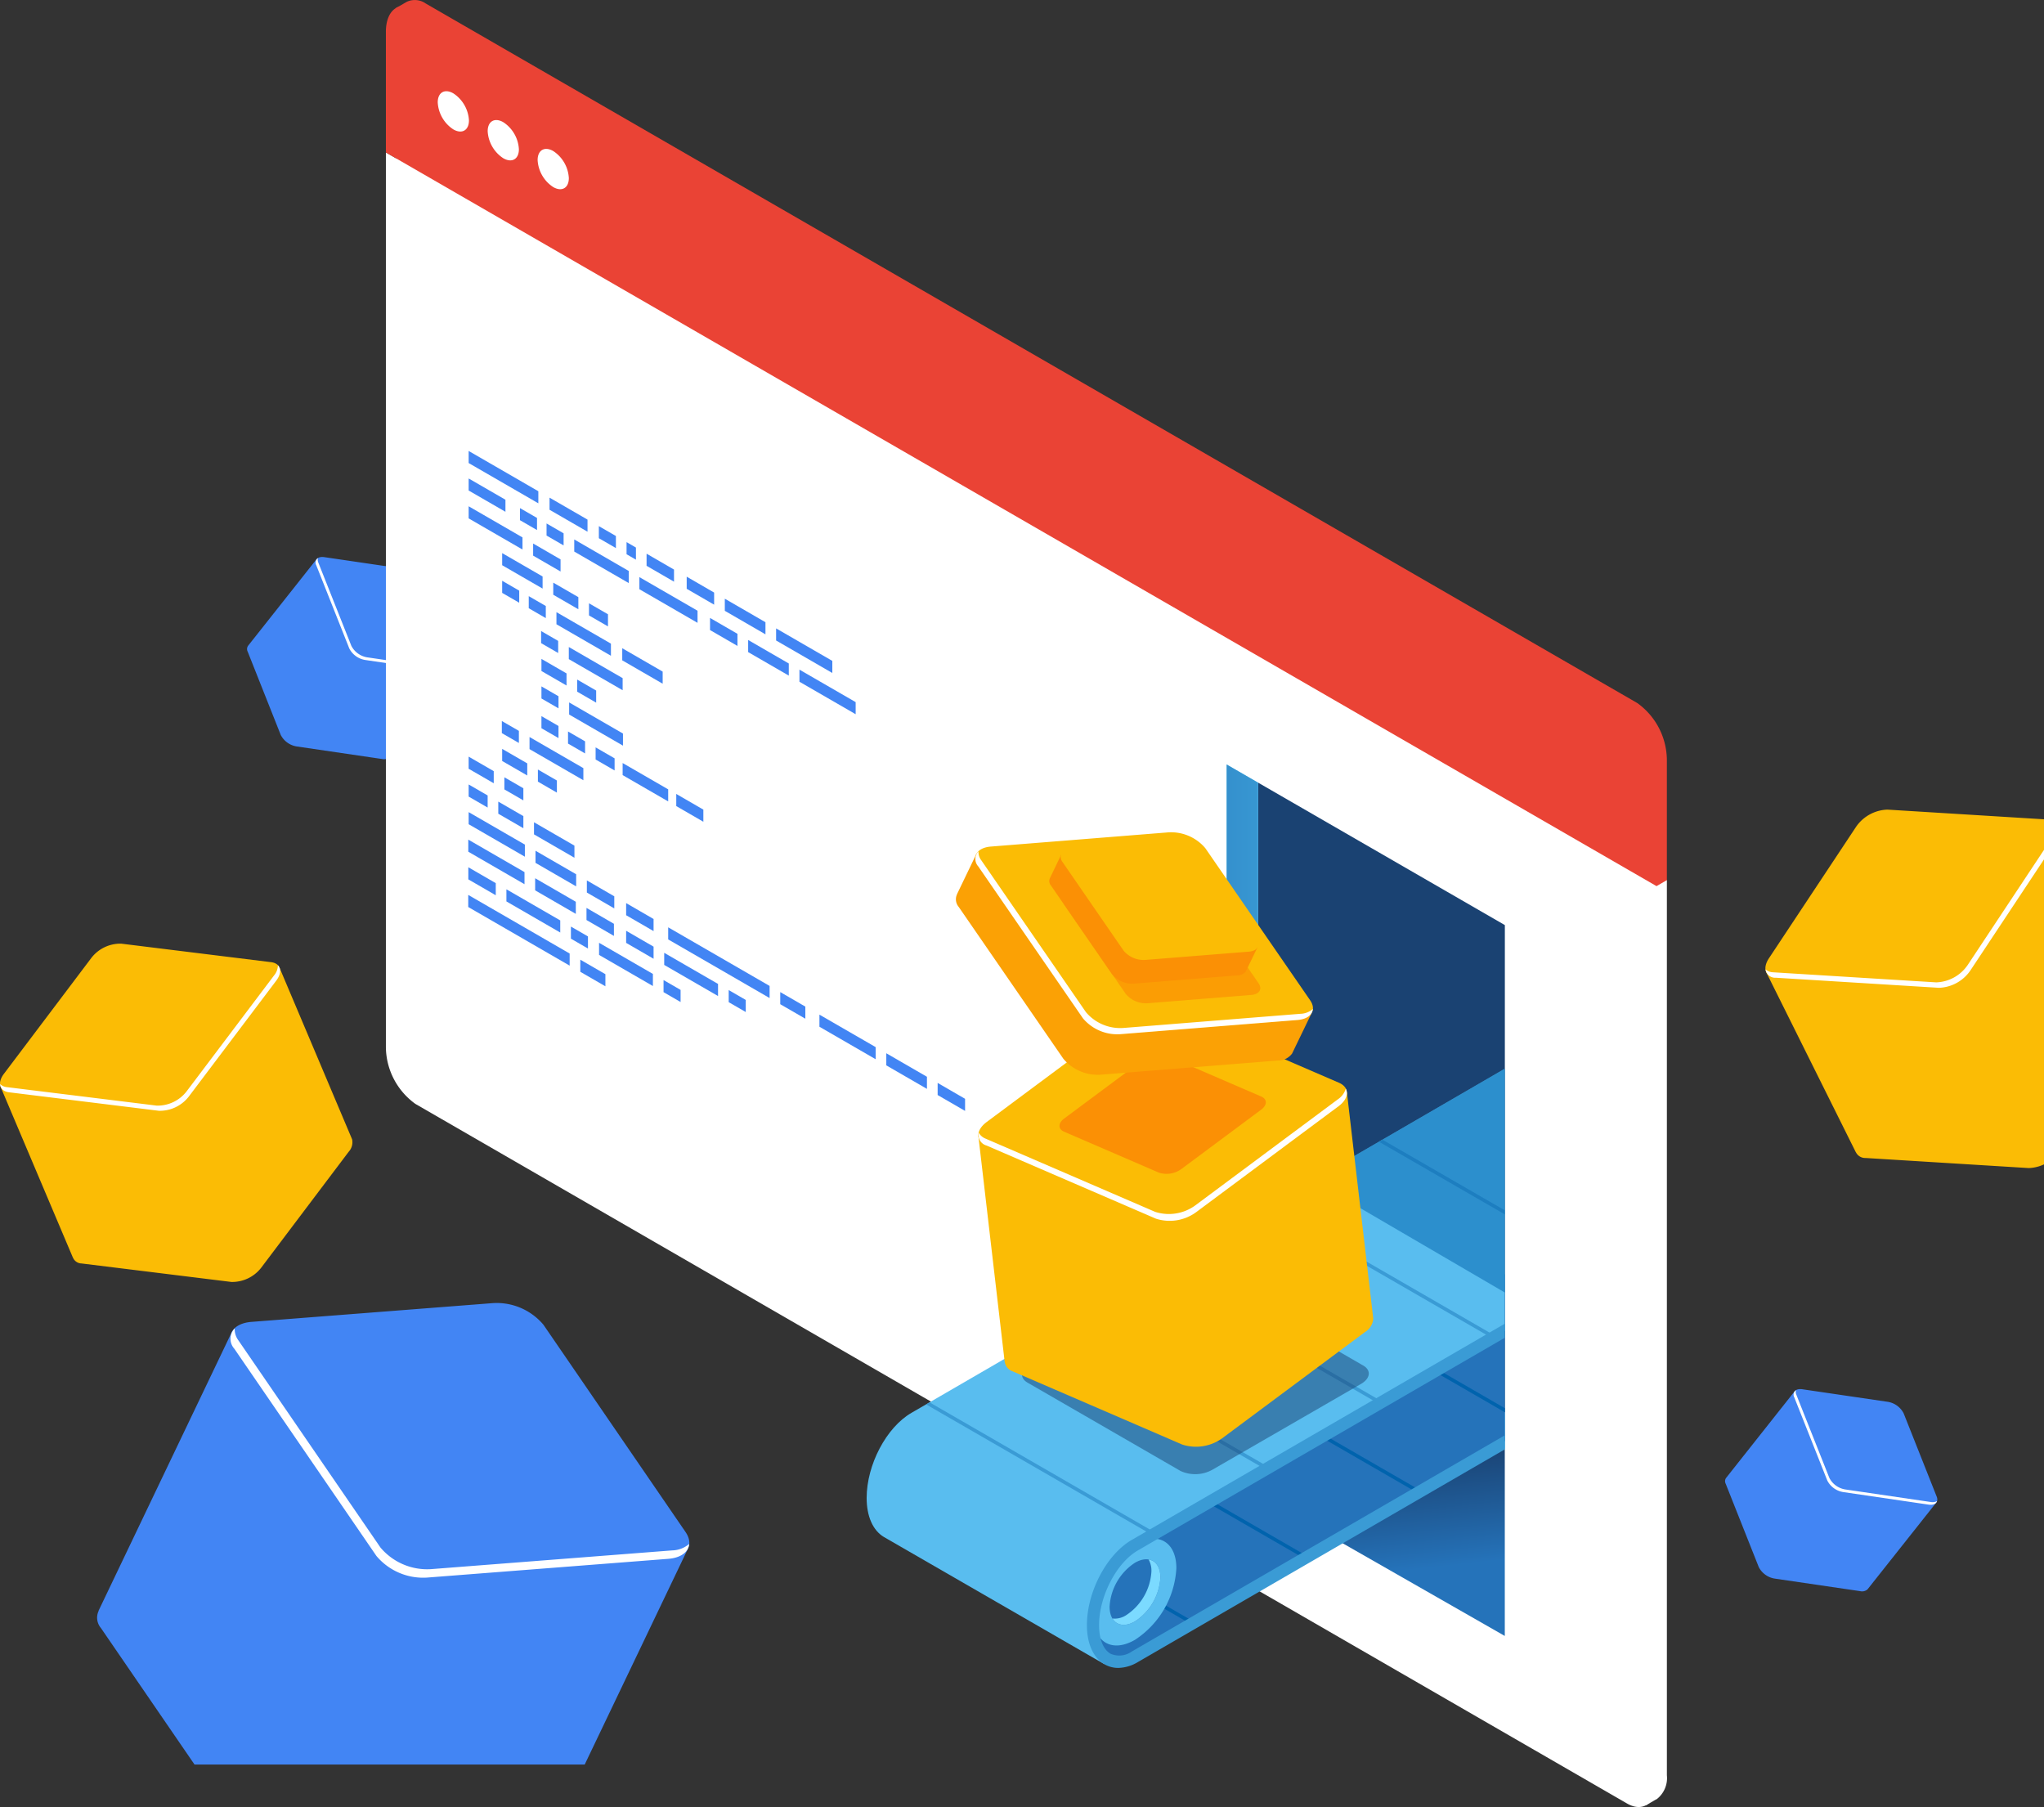 <svg xmlns="http://www.w3.org/2000/svg" xmlns:xlink="http://www.w3.org/1999/xlink" width="208.637" height="184.437" viewBox="0 0 208.637 184.437">
  <rect x="0" y="0" width="208.637" height="184.437" fill="#333333" stroke="none"/>
  <defs>
    <clipPath id="clip-path">
      <rect id="SVGID" width="71.832" height="49.19" fill="none"/>
    </clipPath>
    <linearGradient id="linear-gradient" x1="0.567" y1="0.651" x2="0.484" y2="0.032" gradientUnits="objectBoundingBox">
      <stop offset="0" stop-color="#2573ba"/>
      <stop offset="1" stop-color="#1a4272"/>
    </linearGradient>
    <linearGradient id="linear-gradient-2" x1="69.849" y1="0.582" x2="67.97" y2="0.342" xlink:href="#linear-gradient"/>
    <linearGradient id="linear-gradient-3" x1="-0.179" y1="0.5" x2="0.483" y2="0.5" gradientUnits="objectBoundingBox">
      <stop offset="0" stop-color="#2573ba"/>
      <stop offset="0.008" stop-color="#2574ba"/>
      <stop offset="0.133" stop-color="#2e85c6"/>
      <stop offset="0.286" stop-color="#3591ce"/>
      <stop offset="0.493" stop-color="#3899d3"/>
      <stop offset="1" stop-color="#3a9bd5"/>
    </linearGradient>
    <clipPath id="clip-path-2">
      <path id="SVGID-2" data-name="SVGID" d="M429.58,242.158v56l-23.93,17.867-35.31-6.3L355.715,285.2Z" transform="translate(-355.715 -242.158)" fill="none"/>
    </clipPath>
    <linearGradient id="linear-gradient-4" x1="30.804" y1="0.5" x2="31.804" y2="0.5" gradientUnits="objectBoundingBox">
      <stop offset="0" stop-color="#2573ba"/>
      <stop offset="1" stop-color="#0063ad"/>
    </linearGradient>
    <linearGradient id="linear-gradient-5" x1="24.176" y1="0.351" x2="25.159" y2="0.753" gradientUnits="objectBoundingBox">
      <stop offset="0" stop-color="#59bdef"/>
      <stop offset="1" stop-color="#7bdaff"/>
    </linearGradient>
    <linearGradient id="linear-gradient-6" x1="269.172" y1="-139.171" x2="270.326" y2="-139.171" xlink:href="#linear-gradient-5"/>
    <linearGradient id="linear-gradient-7" x1="363.838" y1="0.5" x2="364.838" y2="0.5" gradientUnits="objectBoundingBox">
      <stop offset="0" stop-color="#7bdaff"/>
      <stop offset="1" stop-color="#59bdef"/>
    </linearGradient>
    <linearGradient id="linear-gradient-8" x1="32.422" y1="-29.631" x2="33.577" y2="-29.631" gradientUnits="objectBoundingBox">
      <stop offset="0" stop-color="#3a9bd5"/>
      <stop offset="1" stop-color="#2573ba"/>
    </linearGradient>
    <clipPath id="clip-path-3">
      <rect id="SVGID-3" data-name="SVGID" width="32.545" height="58.8" fill="none"/>
    </clipPath>
  </defs>
  <g id="Group_4678" data-name="Group 4678" transform="translate(-6923.579 -2367)">
    <g id="Group_1532" data-name="Group 1532" transform="translate(6923.941 2497.911)">
      <g id="Group_1531" data-name="Group 1531" clip-path="url(#clip-path)">
        <g id="Group_1530" data-name="Group 1530" transform="translate(9.543 2.08)">
          <path id="Path_7639" data-name="Path 7639" d="M287.173,337.938l-46.5-22.235-13.629,28.505.013.006a1.622,1.622,0,0,0,.22,1.756l14.5,21.144a6.232,6.232,0,0,0,5.159,2.209l24.634-1.915a2.383,2.383,0,0,0,1.97-.967l0,0Z" transform="translate(-226.886 -312.8)" fill="#4285f4"/>
          <path id="Path_7640" data-name="Path 7640" d="M264.153,336.755l-14.5-21.144c-.939-1.368-.151-2.6,1.759-2.747l24.634-1.915a6.232,6.232,0,0,1,5.159,2.209L295.7,334.3c.939,1.368.151,2.6-1.759,2.747l-24.635,1.915A6.231,6.231,0,0,1,264.153,336.755Z" transform="translate(-235.638 -310.935)" fill="#4285f4"/>
          <path id="Path_7641" data-name="Path 7641" d="M294.361,337.852l-24.634,1.915a6.231,6.231,0,0,1-5.158-2.209l-14.5-21.144a1.884,1.884,0,0,1-.373-1.224,1.522,1.522,0,0,0-.038,2.086l14.5,21.144a6.231,6.231,0,0,0,5.158,2.209l24.635-1.915c1.3-.1,2.067-.712,2.132-1.522A2.731,2.731,0,0,1,294.361,337.852Z" transform="translate(-235.641 -312.6)" fill="#fff"/>
        </g>
      </g>
    </g>
    <g id="Group_1533" data-name="Group 1533" transform="translate(6923.579 2463.302)">
      <path id="Path_7642" data-name="Path 7642" d="M253.307,232.192,224.8,244.27l7.4,17.472.007,0a.974.974,0,0,0,.878.6l15.283,1.886a3.745,3.745,0,0,0,3.046-1.442l8.938-11.846a1.43,1.43,0,0,0,.348-1.27h0Z" transform="translate(-224.76 -229.686)" fill="#fbbc05"/>
      <path id="Path_7643" data-name="Path 7643" d="M240.947,245.149l-15.283-1.886c-.989-.122-1.229-.965-.536-1.884l8.938-11.846a3.744,3.744,0,0,1,3.046-1.442l15.282,1.887c.989.122,1.229.965.536,1.884l-8.938,11.846A3.74,3.74,0,0,1,240.947,245.149Z" transform="translate(-224.732 -228.076)" fill="#fbbc05"/>
      <path id="Path_7644" data-name="Path 7644" d="M252.712,232.76l-8.938,11.846a3.742,3.742,0,0,1-3.046,1.442l-15.283-1.886a1.133,1.133,0,0,1-.7-.32c.021.446.337.775.923.847l15.283,1.886A3.74,3.74,0,0,0,244,245.134l8.938-11.846c.473-.628.5-1.214.164-1.565A1.641,1.641,0,0,1,252.712,232.76Z" transform="translate(-224.737 -229.503)" fill="#fff"/>
    </g>
    <g id="Group_1534" data-name="Group 1534" transform="translate(6948.805 2423.851)">
      <path id="Path_7645" data-name="Path 7645" d="M287.7,175l-14.418-11.409-6.993,8.837,0,0a.578.578,0,0,0-.062.628l3.373,8.5a2.223,2.223,0,0,0,1.62,1.176l8.72,1.281a.85.85,0,0,0,.762-.181h0Z" transform="translate(-266.171 -163.396)" fill="#4285f4"/>
      <path id="Path_7646" data-name="Path 7646" d="M281.089,172.6l-3.373-8.5c-.219-.55.153-.916.828-.816l8.72,1.281a2.221,2.221,0,0,1,1.619,1.176l3.373,8.5c.219.55-.153.916-.828.816l-8.72-1.281A2.221,2.221,0,0,1,281.089,172.6Z" transform="translate(-270.663 -163.269)" fill="#4285f4"/>
      <path id="Path_7647" data-name="Path 7647" d="M291.64,174.863l-8.72-1.281a2.224,2.224,0,0,1-1.619-1.175l-3.373-8.5a.671.671,0,0,1-.033-.455.543.543,0,0,0-.178.723l3.373,8.5a2.221,2.221,0,0,0,1.619,1.175l8.72,1.281c.461.068.776-.084.862-.361A.971.971,0,0,1,291.64,174.863Z" transform="translate(-270.664 -163.34)" fill="#fff"/>
    </g>
    <g id="Group_1535" data-name="Group 1535" transform="translate(7099.67 2508.781)">
      <path id="Path_7648" data-name="Path 7648" d="M535.531,314.519,521.113,303.11l-6.994,8.838,0,0a.578.578,0,0,0-.062.628l3.373,8.5a2.224,2.224,0,0,0,1.619,1.176l8.72,1.281a.848.848,0,0,0,.762-.18h0Z" transform="translate(-514 -302.912)" fill="#4285f4"/>
      <path id="Path_7649" data-name="Path 7649" d="M528.918,312.118l-3.374-8.5c-.218-.55.153-.916.829-.816l8.72,1.281a2.222,2.222,0,0,1,1.619,1.176l3.373,8.5c.219.55-.153.916-.829.816l-8.72-1.281A2.221,2.221,0,0,1,528.918,312.118Z" transform="translate(-518.492 -302.785)" fill="#4285f4"/>
      <path id="Path_7650" data-name="Path 7650" d="M539.469,314.379l-8.72-1.281a2.222,2.222,0,0,1-1.619-1.176l-3.373-8.5a.671.671,0,0,1-.033-.455.544.544,0,0,0-.178.723l3.374,8.5a2.221,2.221,0,0,0,1.619,1.176l8.72,1.281c.462.068.776-.085.863-.361A.976.976,0,0,1,539.469,314.379Z" transform="translate(-518.493 -302.856)" fill="#fff"/>
    </g>
    <g id="Group_1566" data-name="Group 1566" transform="translate(6962.969 2367)">
      <g id="Group_1565" data-name="Group 1565">
        <g id="Group_1540" data-name="Group 1540" transform="translate(1.054 8.704)">
          <path id="Path_7651" data-name="Path 7651" d="M291.17,94.445V185.8a7.222,7.222,0,0,0,3.016,5.762l123.666,71.4a2.68,2.68,0,0,0,.86.329v.471l1.056-.609.009,0,.108-.062h-.008a2.714,2.714,0,0,0,.992-2.4V169.325Z" transform="translate(-291.17 -88.195)" fill="#fff"/>
          <g id="Group_1539" data-name="Group 1539" transform="translate(5.291)">
            <g id="Group_1536" data-name="Group 1536">
              <path id="Path_7652" data-name="Path 7652" d="M303.047,87.155c0,1.016-.713,1.428-1.593.92a3.521,3.521,0,0,1-1.593-2.759c0-1.016.713-1.428,1.593-.92A3.522,3.522,0,0,1,303.047,87.155Z" transform="translate(-299.861 -84.178)" fill="#fff"/>
            </g>
            <g id="Group_1537" data-name="Group 1537" transform="translate(4.438 2.399)">
              <ellipse id="Ellipse_321" data-name="Ellipse 321" cx="1.301" cy="2.253" rx="1.301" ry="2.253" transform="translate(0 1.301) rotate(-30.002)" fill="#fff"/>
            </g>
            <g id="Group_1538" data-name="Group 1538" transform="translate(10.196 5.887)">
              <path id="Path_7653" data-name="Path 7653" d="M319.8,96.825c0,1.016-.713,1.428-1.593.919a3.519,3.519,0,0,1-1.593-2.759c0-1.016.713-1.428,1.593-.92A3.522,3.522,0,0,1,319.8,96.825Z" transform="translate(-316.61 -93.848)" fill="#fff"/>
            </g>
          </g>
        </g>
        <g id="Group_1545" data-name="Group 1545">
          <path id="Path_7654" data-name="Path 7654" d="M416.12,263.956l-123.666-71.4a7.223,7.223,0,0,1-3.016-5.762V95.443l129.7,74.881v91.352C419.137,263.9,417.786,264.918,416.12,263.956Z" transform="translate(-289.439 -79.881)" fill="#fff"/>
          <path id="Path_7655" data-name="Path 7655" d="M417.816,141.639,294.151,70.24a1.938,1.938,0,0,0-1.949-.17v0l-1.121.648.433.075a3.6,3.6,0,0,0-.378,1.729V84.834l128.239,74.038.405,1.45,1.053-.608V147.4A7.223,7.223,0,0,0,417.816,141.639Z" transform="translate(-290.081 -69.88)" fill="#ea4335"/>
          <path id="Path_7656" data-name="Path 7656" d="M292.455,71.238l123.666,71.4a7.222,7.222,0,0,1,3.016,5.763v12.313l-129.7-74.881V73.518C289.439,71.3,290.789,70.276,292.455,71.238Z" transform="translate(-289.439 -70.269)" fill="#ea4335"/>
          <g id="Group_1544" data-name="Group 1544" transform="translate(5.291 9.311)">
            <g id="Group_1541" data-name="Group 1541">
              <path id="Path_7657" data-name="Path 7657" d="M301.316,88.153c0,1.016-.713,1.428-1.593.92a3.522,3.522,0,0,1-1.593-2.759c0-1.016.713-1.428,1.593-.92A3.523,3.523,0,0,1,301.316,88.153Z" transform="translate(-298.13 -85.176)" fill="#fff"/>
            </g>
            <g id="Group_1542" data-name="Group 1542" transform="translate(5.098 2.943)">
              <path id="Path_7658" data-name="Path 7658" d="M309.69,92.988c0,1.016-.713,1.428-1.593.92a3.523,3.523,0,0,1-1.593-2.759c0-1.016.713-1.428,1.593-.92A3.521,3.521,0,0,1,309.69,92.988Z" transform="translate(-306.504 -90.011)" fill="#fff"/>
            </g>
            <g id="Group_1543" data-name="Group 1543" transform="translate(10.196 5.887)">
              <path id="Path_7659" data-name="Path 7659" d="M318.065,97.823c0,1.016-.713,1.428-1.593.92a3.52,3.52,0,0,1-1.593-2.759c0-1.016.713-1.428,1.593-.92A3.523,3.523,0,0,1,318.065,97.823Z" transform="translate(-314.879 -94.846)" fill="#fff"/>
            </g>
          </g>
        </g>
        <g id="Group_1549" data-name="Group 1549" transform="translate(8.41 46.026)">
          <path id="Path_7660" data-name="Path 7660" d="M303.314,146.722l7.113,4.111V149.6l-7.113-4.111Z" transform="translate(-303.277 -145.487)" fill="#4285f4"/>
          <path id="Path_7661" data-name="Path 7661" d="M316.877,154.555l3.876,2.24v-1.236l-3.876-2.24Z" transform="translate(-308.584 -148.551)" fill="#4285f4"/>
          <path id="Path_7662" data-name="Path 7662" d="M333.149,163.952l2.8,1.621v-1.236l-2.8-1.621Z" transform="translate(-314.951 -152.228)" fill="#4285f4"/>
          <path id="Path_7663" data-name="Path 7663" d="M329.79,162.011l.958.554v-1.236l-.958-.554Z" transform="translate(-313.636 -151.468)" fill="#4285f4"/>
          <path id="Path_7664" data-name="Path 7664" d="M325.146,159.326l1.74,1.006V159.1l-1.74-1.006Z" transform="translate(-311.819 -150.418)" fill="#4285f4"/>
          <path id="Path_7665" data-name="Path 7665" d="M314.125,162.245l2.8,1.621V162.63l-2.8-1.621Z" transform="translate(-307.507 -151.56)" fill="#4285f4"/>
          <path id="Path_7666" data-name="Path 7666" d="M303.314,156l5.495,3.176v-1.236l-5.495-3.176Z" transform="translate(-303.277 -149.115)" fill="#4285f4"/>
          <g id="Group_1546" data-name="Group 1546" transform="translate(7.467 24.035)">
            <path id="Path_7667" data-name="Path 7667" d="M320.164,188.889l5.495,3.176v-1.236l-5.495-3.176Z" transform="translate(-317.337 -186.019)" fill="#4285f4"/>
            <path id="Path_7668" data-name="Path 7668" d="M315.52,186.2l1.74,1.006v-1.235l-1.74-1.006Z" transform="translate(-315.52 -184.969)" fill="#4285f4"/>
          </g>
          <path id="Path_7669" data-name="Path 7669" d="M320.108,179.6l5.495,3.176v-1.236l-5.495-3.176Z" transform="translate(-309.848 -158.351)" fill="#4285f4"/>
          <path id="Path_7670" data-name="Path 7670" d="M315.464,176.919l1.74,1.006v-1.235l-1.74-1.006Z" transform="translate(-308.031 -157.301)" fill="#4285f4"/>
          <path id="Path_7671" data-name="Path 7671" d="M313.6,225.91l-10.351-5.982v1.235l10.351,5.983Z" transform="translate(-303.254 -174.612)" fill="#4285f4"/>
          <path id="Path_7672" data-name="Path 7672" d="M324.6,232.267l-2.561-1.48v1.236l2.561,1.48Z" transform="translate(-310.605 -178.861)" fill="#4285f4"/>
          <path id="Path_7673" data-name="Path 7673" d="M347.123,231.342l-10.351-5.982v1.235l10.351,5.983Z" transform="translate(-316.368 -176.737)" fill="#4285f4"/>
          <path id="Path_7674" data-name="Path 7674" d="M358.122,237.7l-2.561-1.48v1.236l2.561,1.48Z" transform="translate(-323.719 -180.986)" fill="#4285f4"/>
          <path id="Path_7675" data-name="Path 7675" d="M306.058,216.912l-2.8-1.621v1.236l2.8,1.621Z" transform="translate(-303.254 -172.798)" fill="#4285f4"/>
          <path id="Path_7676" data-name="Path 7676" d="M332.519,222.922l-2.8-1.621v1.236l2.8,1.621Z" transform="translate(-313.607 -175.149)" fill="#4285f4"/>
          <path id="Path_7677" data-name="Path 7677" d="M315.141,222.162l-5.495-3.176v1.236l5.495,3.176Z" transform="translate(-305.755 -174.243)" fill="#4285f4"/>
          <path id="Path_7678" data-name="Path 7678" d="M322.2,226.24l-1.74-1.006v1.235l1.74,1.006Z" transform="translate(-309.985 -176.688)" fill="#4285f4"/>
          <path id="Path_7679" data-name="Path 7679" d="M330.677,231.132l-5.495-3.176v1.236l5.495,3.176Z" transform="translate(-311.834 -177.753)" fill="#4285f4"/>
          <path id="Path_7680" data-name="Path 7680" d="M337.734,235.21l-1.74-1.006v1.235l1.74,1.006Z" transform="translate(-316.064 -180.198)" fill="#4285f4"/>
          <path id="Path_7681" data-name="Path 7681" d="M332.519,227.56l-2.8-1.621v1.236l2.8,1.621Z" transform="translate(-313.607 -176.964)" fill="#4285f4"/>
          <path id="Path_7682" data-name="Path 7682" d="M341.6,232.81l-5.495-3.176v1.236l5.495,3.176Z" transform="translate(-316.107 -178.409)" fill="#4285f4"/>
          <path id="Path_7683" data-name="Path 7683" d="M348.658,236.888l-1.74-1.006v1.235l1.74,1.006Z" transform="translate(-320.337 -180.854)" fill="#4285f4"/>
          <path id="Path_7684" data-name="Path 7684" d="M308.992,213.971l-5.738-3.316v1.235l5.738,3.316Z" transform="translate(-303.254 -170.984)" fill="#4285f4"/>
          <path id="Path_7685" data-name="Path 7685" d="M318.614,219.533l-4.149-2.4v1.236l4.149,2.4Z" transform="translate(-307.64 -173.519)" fill="#4285f4"/>
          <path id="Path_7686" data-name="Path 7686" d="M325.871,223.727l-2.8-1.621v1.236l2.8,1.621Z" transform="translate(-311.006 -175.464)" fill="#4285f4"/>
          <path id="Path_7687" data-name="Path 7687" d="M367.871,243.315,362.133,240v1.235l5.738,3.316Z" transform="translate(-326.291 -182.465)" fill="#4285f4"/>
          <path id="Path_7688" data-name="Path 7688" d="M377.493,248.877l-4.149-2.4v1.236l4.149,2.4Z" transform="translate(-330.677 -185)" fill="#4285f4"/>
          <path id="Path_7689" data-name="Path 7689" d="M384.75,253.071l-2.8-1.621v1.236l2.8,1.621Z" transform="translate(-334.042 -186.945)" fill="#4285f4"/>
          <path id="Path_7690" data-name="Path 7690" d="M358.781,183.39l5.738,3.316v-1.235l-5.738-3.316Z" transform="translate(-324.979 -159.833)" fill="#4285f4"/>
          <path id="Path_7691" data-name="Path 7691" d="M350.18,178.419l4.149,2.4v-1.236l-4.149-2.4Z" transform="translate(-321.614 -157.888)" fill="#4285f4"/>
          <path id="Path_7692" data-name="Path 7692" d="M343.788,174.724l2.8,1.621v-1.236l-2.8-1.621Z" transform="translate(-319.113 -156.443)" fill="#4285f4"/>
          <path id="Path_7693" data-name="Path 7693" d="M354.867,176.474l5.738,3.316v-1.235l-5.738-3.316Z" transform="translate(-323.448 -157.127)" fill="#4285f4"/>
          <path id="Path_7694" data-name="Path 7694" d="M346.266,171.5l4.149,2.4v-1.236l-4.149-2.4Z" transform="translate(-320.082 -155.182)" fill="#4285f4"/>
          <path id="Path_7695" data-name="Path 7695" d="M339.874,167.808l2.8,1.621v-1.236l-2.8-1.621Z" transform="translate(-317.581 -153.737)" fill="#4285f4"/>
          <path id="Path_7696" data-name="Path 7696" d="M321.512,185.055l1.938,1.12v-1.236l-1.938-1.12Z" transform="translate(-310.398 -160.484)" fill="#4285f4"/>
          <path id="Path_7697" data-name="Path 7697" d="M315.52,181.591l2.561,1.48v-1.236l-2.561-1.48Z" transform="translate(-308.053 -159.129)" fill="#4285f4"/>
          <path id="Path_7698" data-name="Path 7698" d="M309.052,209.362l-5.738-3.316v1.235l5.738,3.316Z" transform="translate(-303.277 -169.181)" fill="#4285f4"/>
          <path id="Path_7699" data-name="Path 7699" d="M318.674,214.924l-4.149-2.4v1.236l4.149,2.4Z" transform="translate(-307.664 -171.716)" fill="#4285f4"/>
          <path id="Path_7700" data-name="Path 7700" d="M325.931,219.118l-2.8-1.621v1.236l2.8,1.621Z" transform="translate(-311.029 -173.661)" fill="#4285f4"/>
          <path id="Path_7701" data-name="Path 7701" d="M305.252,202.53l-1.938-1.12v1.236l1.938,1.12Z" transform="translate(-303.277 -167.367)" fill="#4285f4"/>
          <path id="Path_7702" data-name="Path 7702" d="M310.844,205.762l-2.561-1.48v1.236l2.561,1.48Z" transform="translate(-305.222 -168.49)" fill="#4285f4"/>
          <path id="Path_7703" data-name="Path 7703" d="M318.4,210.13l-4.127-2.385v1.236l4.127,2.385Z" transform="translate(-307.566 -169.845)" fill="#4285f4"/>
          <path id="Path_7704" data-name="Path 7704" d="M323.492,172.27l1.938,1.12v-1.236l-1.938-1.12Z" transform="translate(-311.172 -155.482)" fill="#4285f4"/>
          <path id="Path_7705" data-name="Path 7705" d="M317.5,168.806l2.561,1.48v-1.236l-2.561-1.48Z" transform="translate(-308.827 -154.127)" fill="#4285f4"/>
          <path id="Path_7706" data-name="Path 7706" d="M308.935,163.856l4.127,2.385v-1.236l-4.127-2.385Z" transform="translate(-305.477 -152.191)" fill="#4285f4"/>
          <path id="Path_7707" data-name="Path 7707" d="M329.067,179.8l4.126,2.385v-1.236l-4.126-2.385Z" transform="translate(-313.353 -158.427)" fill="#4285f4"/>
          <path id="Path_7708" data-name="Path 7708" d="M318.036,173.752l5.562,3.215v-1.236l-5.562-3.215Z" transform="translate(-309.038 -156.062)" fill="#4285f4"/>
          <path id="Path_7709" data-name="Path 7709" d="M313.392,171.068l1.74,1.006v-1.235l-1.74-1.006Z" transform="translate(-307.221 -155.012)" fill="#4285f4"/>
          <path id="Path_7710" data-name="Path 7710" d="M308.935,168.492l1.74,1.006v-1.235l-1.74-1.006Z" transform="translate(-305.477 -154.004)" fill="#4285f4"/>
          <g id="Group_1548" data-name="Group 1548" transform="translate(0.036 27.065)">
            <path id="Path_7711" data-name="Path 7711" d="M313.523,194.69l5.495,3.176v-1.236l-5.495-3.176Z" transform="translate(-307.308 -191.32)" fill="#4285f4"/>
            <path id="Path_7712" data-name="Path 7712" d="M308.879,192.006l1.74,1.006v-1.235l-1.74-1.006Z" transform="translate(-305.491 -190.27)" fill="#4285f4"/>
            <path id="Path_7713" data-name="Path 7713" d="M314.927,200.142l1.938,1.12v-1.236l-1.938-1.12Z" transform="translate(-307.858 -193.453)" fill="#4285f4"/>
            <path id="Path_7714" data-name="Path 7714" d="M324.6,196.426l1.938,1.12V196.31l-1.938-1.12Z" transform="translate(-311.64 -191.999)" fill="#4285f4"/>
            <path id="Path_7715" data-name="Path 7715" d="M329.134,199.046l4.65,2.686V200.5l-4.65-2.686Z" transform="translate(-313.416 -193.024)" fill="#4285f4"/>
            <path id="Path_7716" data-name="Path 7716" d="M338.127,204.238l2.766,1.6V204.6l-2.766-1.6Z" transform="translate(-316.935 -195.055)" fill="#4285f4"/>
            <path id="Path_7717" data-name="Path 7717" d="M308.935,196.679l2.561,1.48v-1.236l-2.561-1.48Z" transform="translate(-305.513 -192.098)" fill="#4285f4"/>
            <g id="Group_1547" data-name="Group 1547" transform="translate(0 4.137)">
              <path id="Path_7718" data-name="Path 7718" d="M309.306,201.442l1.938,1.12v-1.236l-1.938-1.12Z" transform="translate(-305.659 -198.098)" fill="#4285f4"/>
              <path id="Path_7719" data-name="Path 7719" d="M303.314,197.979l2.561,1.48v-1.236l-2.561-1.48Z" transform="translate(-303.314 -196.743)" fill="#4285f4"/>
            </g>
            <path id="Path_7720" data-name="Path 7720" d="M319.977,193.759l1.74,1.006v-1.235l-1.74-1.006Z" transform="translate(-309.833 -190.955)" fill="#4285f4"/>
            <path id="Path_7721" data-name="Path 7721" d="M315.52,191.183l1.74,1.006v-1.235l-1.74-1.006Z" transform="translate(-308.09 -189.947)" fill="#4285f4"/>
          </g>
          <path id="Path_7722" data-name="Path 7722" d="M331.942,167.878l5.936,3.431v-1.236l-5.936-3.431Z" transform="translate(-314.478 -153.764)" fill="#4285f4"/>
          <path id="Path_7723" data-name="Path 7723" d="M321.02,161.565l5.562,3.215v-1.236l-5.562-3.215Z" transform="translate(-310.205 -151.294)" fill="#4285f4"/>
          <path id="Path_7724" data-name="Path 7724" d="M316.376,158.881l1.74,1.006v-1.235l-1.74-1.006Z" transform="translate(-308.388 -150.244)" fill="#4285f4"/>
          <path id="Path_7725" data-name="Path 7725" d="M311.919,156.305l1.74,1.006v-1.235l-1.74-1.006Z" transform="translate(-306.644 -149.236)" fill="#4285f4"/>
          <path id="Path_7726" data-name="Path 7726" d="M307.069,153.5l-3.755-2.17V150.1l3.755,2.17Z" transform="translate(-303.277 -147.29)" fill="#4285f4"/>
        </g>
        <g id="Group_1564" data-name="Group 1564" transform="translate(40.345 78.03)">
          <g id="Group_1559" data-name="Group 1559">
            <path id="Path_7727" data-name="Path 7727" d="M462,312.825v19.084L438.58,318.522Z" transform="translate(-388.136 -242.962)" fill="url(#linear-gradient)"/>
            <g id="Group_1558" data-name="Group 1558">
              <g id="Group_1550" data-name="Group 1550" transform="translate(45.473)">
                <path id="Path_7728" data-name="Path 7728" d="M435.7,201.111v49.776l25.177,14.536V215.646Z" transform="translate(-432.48 -199.254)" fill="url(#linear-gradient-2)"/>
                <path id="Path_7729" data-name="Path 7729" d="M433.629,199.917v49.776l25.177,14.536v3.694l-28.393-16.392V198.06Z" transform="translate(-430.413 -198.06)" fill="#7bdaff"/>
                <path id="Path_7730" data-name="Path 7730" d="M433.629,199.917v49.776l25.177,14.536v3.694l-28.393-16.392V198.06Z" transform="translate(-430.413 -198.06)" fill="url(#linear-gradient-3)"/>
              </g>
              <g id="Group_1557" data-name="Group 1557" transform="translate(0 26.844)">
                <g id="Group_1556" data-name="Group 1556" clip-path="url(#clip-path-2)">
                  <g id="Group_1555" data-name="Group 1555" transform="translate(8.726 2.576)">
                    <path id="Path_7731" data-name="Path 7731" d="M405.571,321.136l40.065-22.909,6.139-19.676-40.1,17.822s-16.463,12.3-16.632,12.562,8.819,11.549,8.819,11.549Z" transform="translate(-379.825 -258.972)" fill="url(#linear-gradient-4)"/>
                    <g id="Group_1551" data-name="Group 1551" transform="translate(9.778 24.543)">
                      <path id="Path_7732" data-name="Path 7732" d="M466.178,300.252l-23.1-13.339.357-.207,23.1,13.339Z" transform="translate(-408.398 -286.706)" fill="#0063ad"/>
                      <path id="Path_7733" data-name="Path 7733" d="M424.086,297.919l.357-.207,23.078,13.324-.358.207Z" transform="translate(-400.969 -291.012)" fill="#0063ad"/>
                      <path id="Path_7734" data-name="Path 7734" d="M428.508,322.027l-.358.207L405.1,308.925l.357-.207Z" transform="translate(-393.54 -295.318)" fill="#0063ad"/>
                      <path id="Path_7735" data-name="Path 7735" d="M409.647,333.106l-.344.215-23.192-13.39.358-.207Z" transform="translate(-386.111 -299.624)" fill="#0063ad"/>
                    </g>
                    <path id="Path_7736" data-name="Path 7736" d="M371.806,295.813v0L394.319,308.8l-.971-3.7.413-2.619.483-2.551,3.2-3.1,5.9-3.688,39.6-22.85-4.978-7.667-.175-2.126c2.568-1.483-.328-3.608-.328-7,0-1.882-.651-3.337-1.787-3.992-.975-.563,3.374-3.727,2.147-3.018L374.629,283.14c-2.568,1.483-4.581,5.3-4.581,8.7C370.048,293.7,370.688,295.149,371.806,295.813Z" transform="translate(-370.048 -246.389)" fill="url(#linear-gradient-5)"/>
                    <g id="Group_1552" data-name="Group 1552" transform="translate(6.065 8.874)">
                      <path id="Path_7737" data-name="Path 7737" d="M460.078,285.534l-23.1-13.339.357-.207,23.1,13.339Z" transform="translate(-402.298 -265.279)" fill="#3a9bd5"/>
                      <path id="Path_7738" data-name="Path 7738" d="M417.987,283.2l.358-.207,23.078,13.324-.358.207Z" transform="translate(-394.869 -269.585)" fill="#3a9bd5"/>
                      <path id="Path_7739" data-name="Path 7739" d="M455.947,261.174l.357-.207,23.059,13.313-.358.207Z" transform="translate(-409.721 -260.967)" fill="#3a9bd5"/>
                      <path id="Path_7740" data-name="Path 7740" d="M422.408,307.309l-.358.207L399,294.208l.357-.207Z" transform="translate(-387.44 -273.891)" fill="#3a9bd5"/>
                      <path id="Path_7741" data-name="Path 7741" d="M403.547,318.389l-.344.215-23.192-13.39.357-.207Z" transform="translate(-380.011 -278.198)" fill="#3a9bd5"/>
                    </g>
                    <g id="Group_1553" data-name="Group 1553" transform="translate(23.17 49.594)">
                      <path id="Path_7742" data-name="Path 7742" d="M408.11,335.747c0,2.693,1.89,3.784,4.222,2.437a9.33,9.33,0,0,0,4.222-7.312c0-2.692-1.89-3.783-4.222-2.437A9.332,9.332,0,0,0,408.11,335.747Z" transform="translate(-408.11 -327.858)" fill="url(#linear-gradient-6)"/>
                      <path id="Path_7743" data-name="Path 7743" d="M410.788,336.159c0,1.653,1.16,2.322,2.591,1.5a5.73,5.73,0,0,0,2.592-4.489c0-1.653-1.161-2.322-2.592-1.5A5.727,5.727,0,0,0,410.788,336.159Z" transform="translate(-409.158 -329.211)" fill="#2573ba"/>
                      <path id="Path_7744" data-name="Path 7744" d="M412.653,337.045a5.728,5.728,0,0,0,2.591-4.488,2.311,2.311,0,0,0-.292-1.207c.724.113,1.206.766,1.206,1.829a5.73,5.73,0,0,1-2.592,4.489c-1,.578-1.868.422-2.3-.29A2.145,2.145,0,0,0,412.653,337.045Z" transform="translate(-409.345 -329.224)" fill="url(#linear-gradient-7)"/>
                    </g>
                    <g id="Group_1554" data-name="Group 1554" transform="translate(22.484 15.723)">
                      <path id="Path_7745" data-name="Path 7745" d="M408.769,318.909c-1.136-.655-1.787-2.111-1.787-3.992,0-3.395,2.013-7.216,4.581-8.7l57.629-33.4a3.339,3.339,0,0,1,3.416-.225c1.136.656,1.787,2.111,1.787,3.992,0,3.394-2.013,7.216-4.581,8.7l-57.628,33.4h0a4.046,4.046,0,0,1-2.009.6A2.779,2.779,0,0,1,408.769,318.909Zm2.794-1.3,57.629-33.4c2.185-1.261,3.962-4.681,3.962-7.625,0-1.426-.425-2.49-1.166-2.918a2.2,2.2,0,0,0-2.174.225l-57.63,33.4c-2.184,1.261-3.961,4.682-3.961,7.625,0,1.426.425,2.489,1.166,2.917a2.2,2.2,0,0,0,2.174-.225Z" transform="translate(-406.982 -272.217)" fill="url(#linear-gradient-8)"/>
                    </g>
                  </g>
                </g>
              </g>
              <path id="Path_7746" data-name="Path 7746" d="M464.439,271.908l-19.627-11.459,19.627-11.383Z" transform="translate(-390.574 -218.016)" fill="#0063ad" opacity="0.5"/>
            </g>
          </g>
          <path id="Path_7747" data-name="Path 7747" d="M412.29,303.595l-15.63-9.024c-.832-.48-.728-1.32.233-1.875l15.163-8.754a3.61,3.61,0,0,1,3.248-.135l15.63,9.024c.832.48.728,1.32-.233,1.875l-15.163,8.754A3.61,3.61,0,0,1,412.29,303.595Z" transform="translate(-371.515 -231.482)" fill="#1a4272" opacity="0.5"/>
          <g id="Group_1560" data-name="Group 1560" transform="translate(20.124 24.774)">
            <path id="Path_7748" data-name="Path 7748" d="M426.4,253.079l-37.627,4.382,2.687,23.064h.01a1.193,1.193,0,0,0,.825,1.006l17.3,7.47a4.578,4.578,0,0,0,4.073-.646l14.57-10.838a1.751,1.751,0,0,0,.847-1.373h0Z" transform="translate(-388.772 -244.36)" fill="#fbbc05"/>
            <path id="Path_7749" data-name="Path 7749" d="M406.908,260.342l-17.3-7.47c-1.119-.483-1.112-1.557.018-2.4l14.57-10.838a4.58,4.58,0,0,1,4.073-.647l17.3,7.47c1.12.483,1.111,1.557-.019,2.4L410.981,259.7A4.58,4.58,0,0,1,406.908,260.342Z" transform="translate(-388.773 -238.756)" fill="#fbbc05"/>
            <path id="Path_7750" data-name="Path 7750" d="M412.532,258.729l-9.682-4.181c-.626-.27-.622-.871.01-1.341l8.155-6.066a2.562,2.562,0,0,1,2.28-.362l9.682,4.181c.626.27.622.871-.01,1.342l-8.155,6.066A2.564,2.564,0,0,1,412.532,258.729Z" transform="translate(-394.097 -241.844)" fill="#fb9005"/>
            <path id="Path_7751" data-name="Path 7751" d="M425.476,253.508l-14.57,10.838a4.578,4.578,0,0,1-4.073.646l-17.3-7.47a1.384,1.384,0,0,1-.712-.615,1.119,1.119,0,0,0,.793,1.312l17.3,7.47a4.58,4.58,0,0,0,4.073-.646l14.57-10.838c.771-.574,1.007-1.253.73-1.782A2.007,2.007,0,0,1,425.476,253.508Z" transform="translate(-388.779 -244.104)" fill="#fff"/>
          </g>
          <g id="Group_1563" data-name="Group 1563" transform="translate(17.836 6.912)">
            <g id="Group_1561" data-name="Group 1561">
              <path id="Path_7752" data-name="Path 7752" d="M421.334,229.257l-34.211-16.265-2,4.152.009,0a1.193,1.193,0,0,0,.165,1.29l10.693,15.515a4.579,4.579,0,0,0,3.794,1.615l18.1-1.448a1.752,1.752,0,0,0,1.446-.713h0Z" transform="translate(-385.013 -210.815)" fill="#fba105"/>
              <path id="Path_7753" data-name="Path 7753" d="M399.261,228.41,388.569,212.9c-.692-1-.115-1.909,1.288-2.021l18.1-1.448a4.578,4.578,0,0,1,3.794,1.614l10.693,15.515c.692,1,.115,1.909-1.289,2.022l-18.1,1.448A4.58,4.58,0,0,1,399.261,228.41Z" transform="translate(-386.29 -209.415)" fill="#fbbc05"/>
              <path id="Path_7754" data-name="Path 7754" d="M421.46,229.2l-18.1,1.448a4.581,4.581,0,0,1-3.794-1.615l-10.692-15.515a1.38,1.38,0,0,1-.276-.9,1.117,1.117,0,0,0-.025,1.533l10.692,15.515a4.58,4.58,0,0,0,3.794,1.615l18.1-1.448c.959-.077,1.518-.527,1.565-1.122A2,2,0,0,1,421.46,229.2Z" transform="translate(-386.292 -210.667)" fill="#fff"/>
            </g>
            <path id="Path_7755" data-name="Path 7755" d="M409.376,229.4l-6.253-9.074c-.4-.587-.068-1.116.754-1.182l10.586-.847a2.678,2.678,0,0,1,2.219.945l6.253,9.073c.4.587.068,1.116-.754,1.182l-10.586.847A2.679,2.679,0,0,1,409.376,229.4Z" transform="translate(-392.032 -212.887)" fill="#fb9005" opacity="0.7"/>
            <g id="Group_1562" data-name="Group 1562" transform="translate(9.533 0.982)">
              <path id="Path_7756" data-name="Path 7756" d="M421.915,222.633l-20.008-9.512-1.166,2.428,0,0a.7.7,0,0,0,.1.754l6.253,9.073a2.68,2.68,0,0,0,2.219.945l10.586-.847a1.023,1.023,0,0,0,.846-.418h0Z" transform="translate(-400.674 -211.847)" fill="#fb9005"/>
              <path id="Path_7757" data-name="Path 7757" d="M409.007,222.138l-6.253-9.074c-.4-.587-.068-1.116.753-1.182l10.586-.847a2.678,2.678,0,0,1,2.219.944l6.253,9.074c.4.587.067,1.116-.754,1.182l-10.586.846A2.677,2.677,0,0,1,409.007,222.138Z" transform="translate(-401.421 -211.029)" fill="#fbbc05"/>
            </g>
          </g>
        </g>
      </g>
    </g>
    <g id="Group_1569" data-name="Group 1569" transform="translate(7099.67 2432.41)">
      <g id="Group_1568" data-name="Group 1568" transform="translate(0 0)" clip-path="url(#clip-path-3)">
        <g id="Group_1567" data-name="Group 1567" transform="translate(4.108 17.219)">
          <path id="Path_7758" data-name="Path 7758" d="M550.882,208.291,520.86,223.235l9.16,18.4.008,0a1.056,1.056,0,0,0,.989.59l16.65,1.029a4.057,4.057,0,0,0,3.2-1.761l8.882-13.4a1.549,1.549,0,0,0,.293-1.4l0,0Z" transform="translate(-520.792 -206.662)" fill="#fbbc05"/>
          <path id="Path_7759" data-name="Path 7759" d="M538.467,223.811l-16.65-1.029c-1.077-.067-1.393-.963-.7-2l8.882-13.4a4.052,4.052,0,0,1,3.2-1.761l16.65,1.029c1.078.066,1.393.962.7,2l-8.882,13.4A4.054,4.054,0,0,1,538.467,223.811Z" transform="translate(-520.748 -205.615)" fill="#fbbc05"/>
          <path id="Path_7760" data-name="Path 7760" d="M550.279,208.95l-8.882,13.4a4.055,4.055,0,0,1-3.2,1.76l-16.65-1.029a1.226,1.226,0,0,1-.777-.3.99.99,0,0,0,1.054.855l16.65,1.029a4.054,4.054,0,0,0,3.2-1.761l8.882-13.4c.471-.71.463-1.345.074-1.7A1.776,1.776,0,0,1,550.279,208.95Z" transform="translate(-520.757 -206.471)" fill="#fff"/>
        </g>
      </g>
    </g>
  </g>
</svg>
